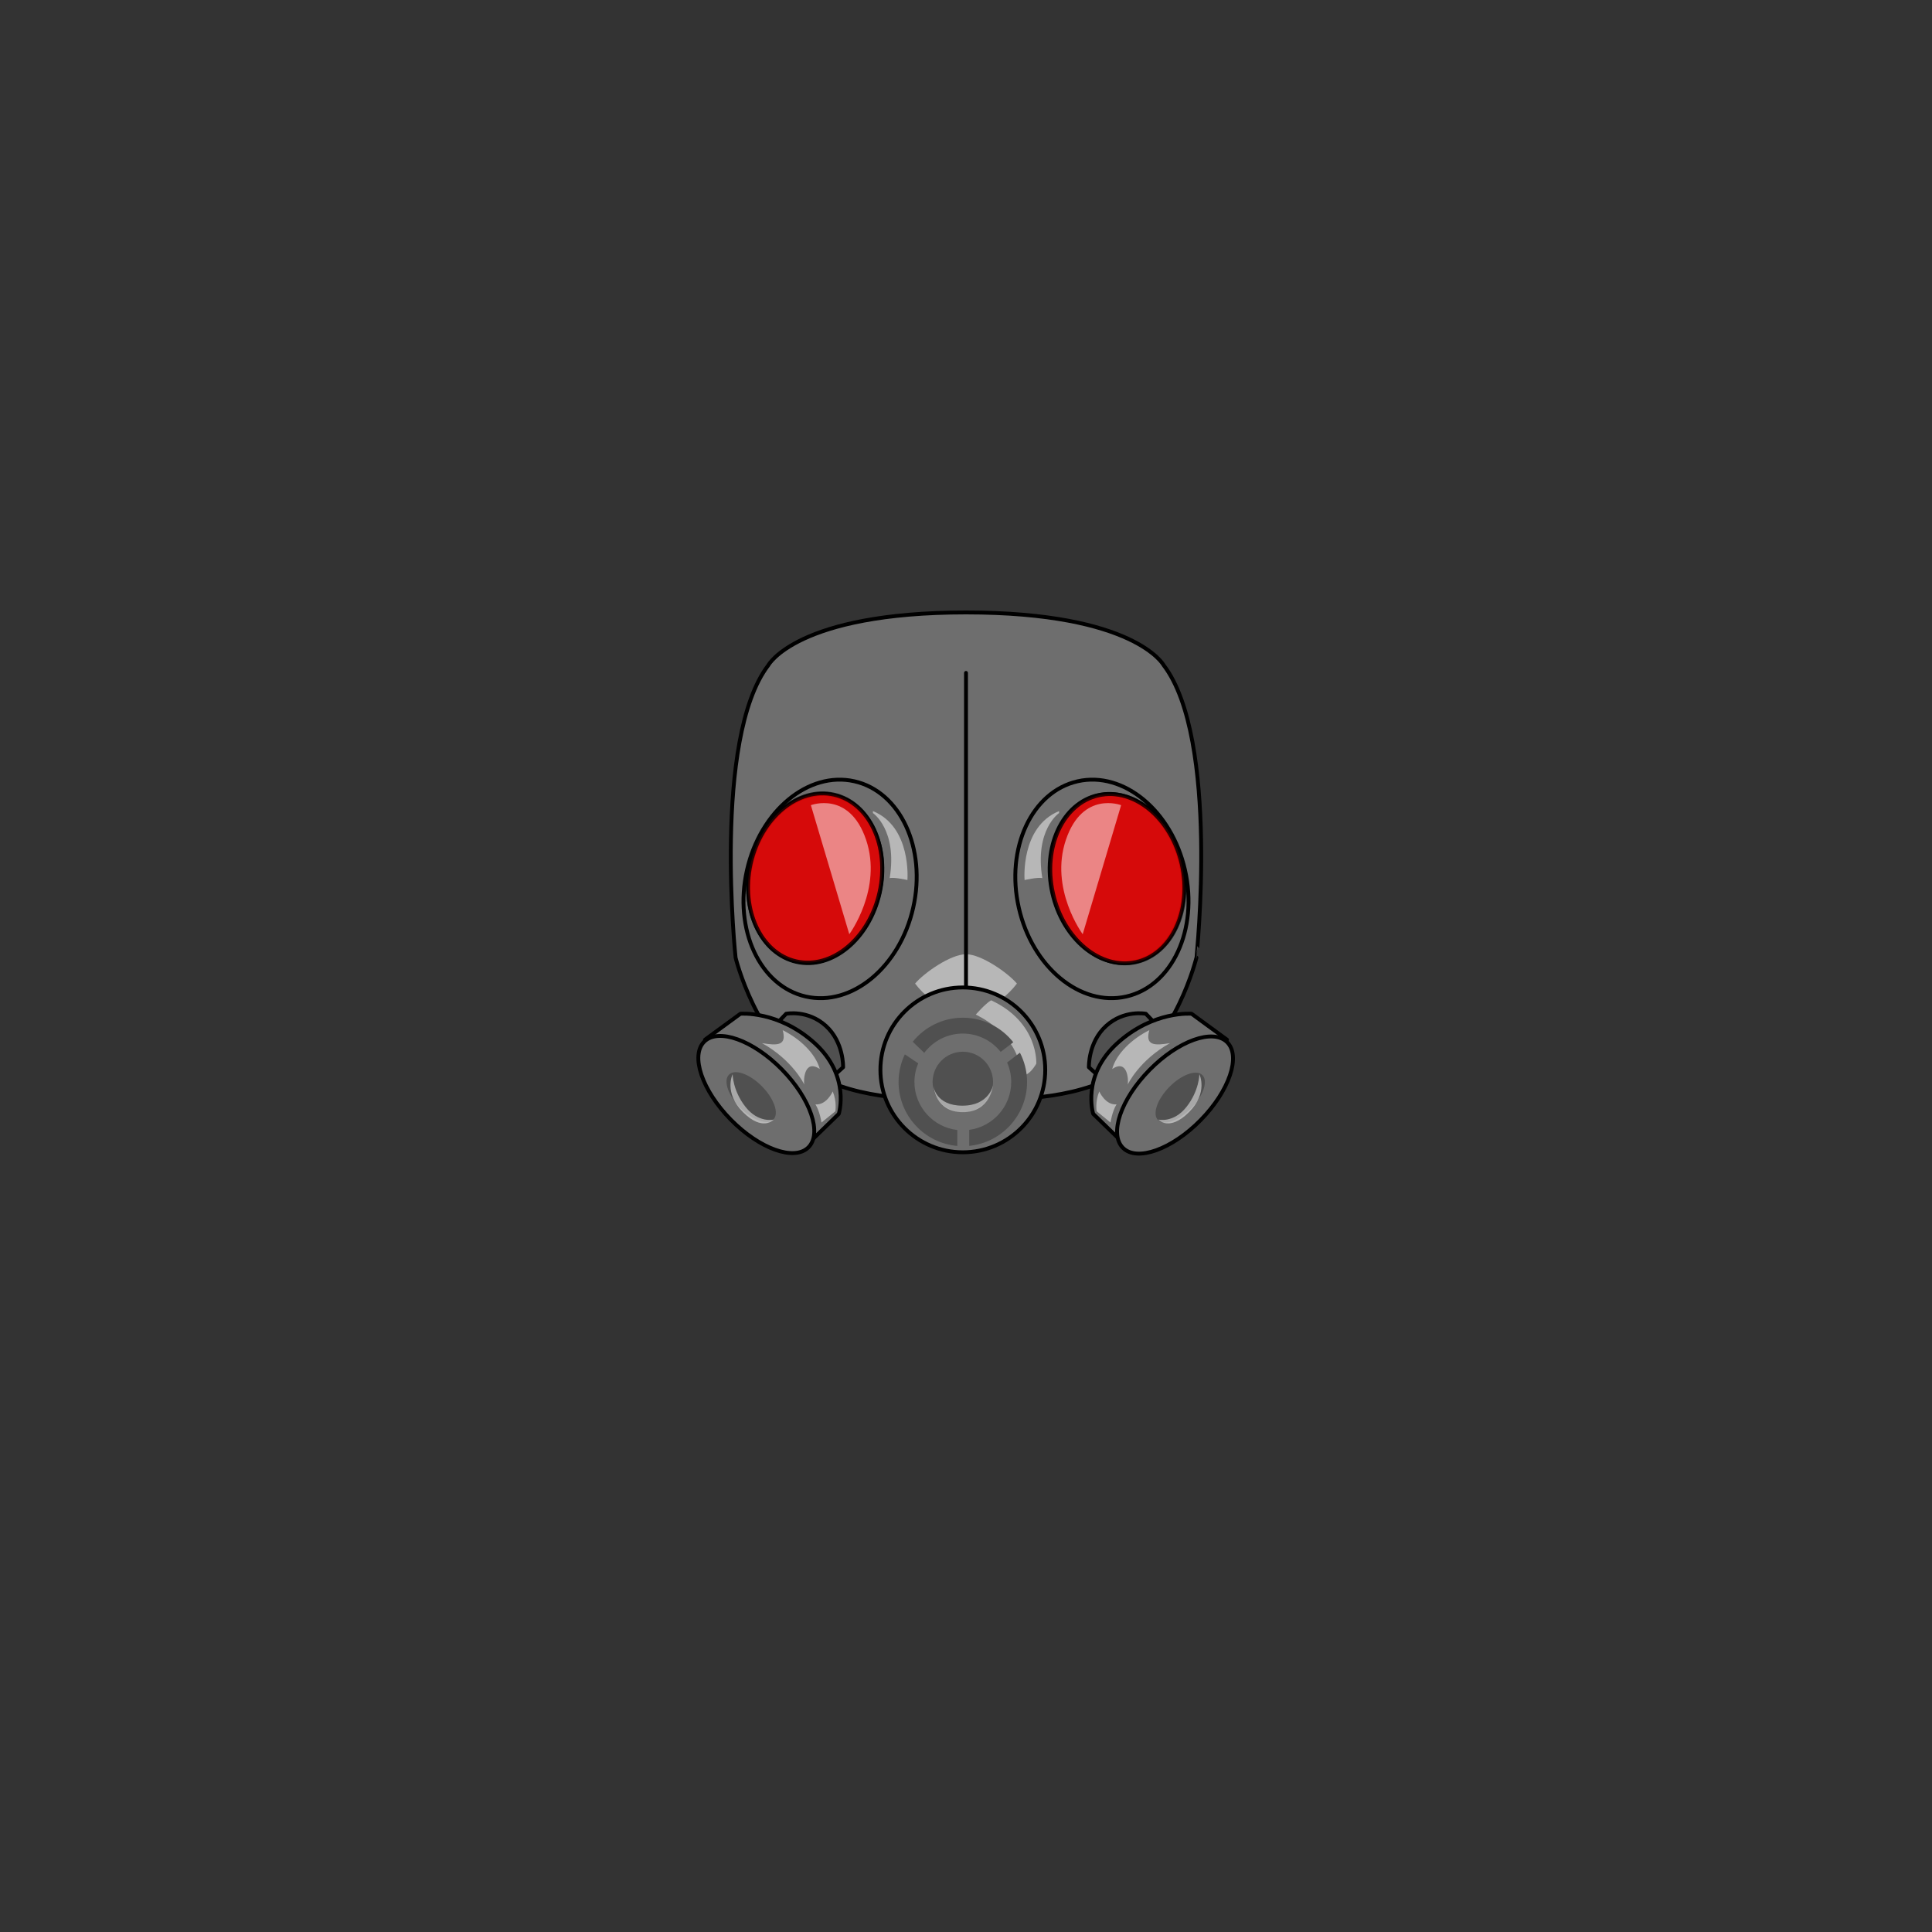 <svg xmlns="http://www.w3.org/2000/svg" width="500" height="500" version="1.1"><rect width="100%" height="100%" fill="#333333" stroke="none"/><g id="x030"><path style="fill:#6E6E6E;stroke:#000000;stroke-linecap:round;stroke-linejoin:round;" d="M301.144,172.137c0,0-7.394-13.637-51.144-13.637s-51.144,13.637-51.144,13.637c-14.525,19.005-8.487,75.71-8.487,75.71s5.36,21.887,19.654,29.926c12.699,7.144,28.215,6.883,39.977,6.735c11.762,0.147,27.277,0.408,39.977-6.735c14.294-8.039,19.653-29.926,19.653-29.926S315.669,191.143,301.144,172.137z M227.654,231.117c-2.683,11.911-12.316,19.885-21.514,17.813c-9.197-2.072-14.479-13.408-11.796-25.318c2.685-11.911,12.316-19.885,21.515-17.812C225.057,207.872,230.339,219.207,227.654,231.117z M293.859,248.929c-9.197,2.073-18.83-5.902-21.514-17.813c-2.684-11.91,2.598-23.245,11.795-25.317c9.198-2.073,18.83,5.901,21.515,17.812C308.339,235.521,303.057,246.857,293.859,248.929z"></path><g><g><g><g><path style="fill:#6E6E6E;stroke:#000000;stroke-linecap:round;stroke-linejoin:round;" d="M306.688,225.2c-3.467-15.384-15.91-25.685-27.791-23.007c-11.881,2.677-18.703,17.319-15.235,32.703c3.466,15.384,15.909,25.685,27.79,23.007C303.333,255.227,310.155,240.583,306.688,225.2z M293.859,248.929c-9.197,2.073-18.83-5.902-21.514-17.813c-2.684-11.91,2.598-23.245,11.795-25.317c9.198-2.073,18.83,5.901,21.515,17.812C308.339,235.521,303.057,246.857,293.859,248.929z"></path><path style="opacity:0.5;fill:#FFFFFF;" d="M274.085,210.417c0,0-6.374,4.334-4.334,16.826c-1.275-0.255-4.59,0.51-4.59,0.51s-1.132-13.739,8.924-17.846"></path></g><g><ellipse transform="matrix(0.976 -0.22 0.22 0.976 -42.909 69.086)" style="opacity:0.8;fill:#FF0000;stroke:#000000;stroke-linecap:round;stroke-linejoin:round;" cx="289" cy="227.364" rx="17.072" ry="22.106"></ellipse><path style="opacity:0.5;fill:#FFFFFF;" d="M290.146,208.377l-9.942,33.398c0,0-8.669-11.728-4.335-24.475C280.204,204.553,290.146,208.377,290.146,208.377z"></path></g></g></g><g><g><g><path style="fill:#6E6E6E;stroke:#000000;stroke-linecap:round;stroke-linejoin:round;" d="M221.104,202.193c-11.882-2.678-24.324,7.623-27.792,23.007c-3.467,15.384,3.355,30.027,15.236,32.703c11.881,2.678,24.324-7.623,27.79-23.007C239.806,219.512,232.983,204.87,221.104,202.193z M227.654,231.117c-2.683,11.911-12.316,19.885-21.514,17.813c-9.197-2.072-14.479-13.408-11.796-25.318c2.685-11.911,12.316-19.885,21.515-17.812C225.057,207.872,230.339,219.207,227.654,231.117z"></path><path style="opacity:0.5;fill:#FFFFFF;" d="M225.915,210.417c0,0,6.374,4.334,4.334,16.826c1.275-0.255,4.59,0.51,4.59,0.51s1.132-13.739-8.924-17.846"></path></g><g><ellipse transform="matrix(-0.976 -0.22 0.22 -0.976 366.861 495.547)" style="opacity:0.8;fill:#FF0000;stroke:#000000;stroke-linecap:round;stroke-linejoin:round;" cx="211" cy="227.364" rx="17.072" ry="22.106"></ellipse><path style="opacity:0.5;fill:#FFFFFF;" d="M209.854,208.377l9.943,33.398c0,0,8.668-11.728,4.334-24.475C219.797,204.553,209.854,208.377,209.854,208.377z"></path></g></g></g></g><path style="opacity:0.5;fill:#FFFFFF;" d="M250,246.954c-4.02,0-10.942,4.914-13.176,7.593c4.689,6.254,13.176,9.193,13.176,9.193s8.486-2.939,13.176-9.193C260.942,251.867,254.02,246.954,250,246.954z"></path><line style="fill:none;stroke:#000000;stroke-linecap:round;stroke-linejoin:round;" x1="250" y1="256.334" x2="250" y2="174.147"></line><g><g><circle style="fill:#6E6E6E;stroke:#000000;stroke-linecap:round;stroke-linejoin:round;" cx="249.178" cy="276.881" r="21.329"></circle><path style="opacity:0.5;fill:#FFFFFF;" d="M252.528,262.587c0,0,11.302,4.888,11.741,15.585c2.002,0.694,3.923-2.901,3.923-2.901s0.639-10.673-11.696-16.4C254.943,259.789,252.528,262.587,252.528,262.587z"></path><g><circle style="fill:#505050;" cx="249.178" cy="280.008" r="7.821"></circle><path style="opacity:0.5;fill:#FFFFFF;" d="M241.584,281.124c0,0,0.446,6.704,7.594,6.704s7.817-6.928,7.817-6.928s-1.005,5.248-7.928,5.248C242.144,286.148,241.584,281.124,241.584,281.124z"></path><g><path style="fill:#505050;" d="M262.237,269.736c-3.048-3.866-7.767-6.355-13.061-6.355c-5.233,0-9.907,2.434-12.958,6.226l2.975,2.875c2.288-3.026,5.906-4.995,9.983-4.996c3.965,0,7.499,1.858,9.795,4.743L262.237,269.736z"></path><path style="fill:#505050;" d="M265.805,280.008c0-2.73-0.676-5.302-1.848-7.576l-3.32,2.554c0.68,1.538,1.063,3.235,1.063,5.022c0,6.34-4.741,11.582-10.863,12.398v4.145C259.229,295.715,265.805,288.615,265.805,280.008z"></path><path style="fill:#505050;" d="M236.655,280.008c0-1.707,0.354-3.328,0.978-4.811l-3.454-2.334c-1.037,2.168-1.628,4.586-1.628,7.145c0,8.689,6.7,15.838,15.205,16.561v-4.125C241.52,291.734,236.655,286.431,236.655,280.008z"></path></g></g></g><g><g><path style="fill:#505050;stroke:#000000;stroke-linecap:round;stroke-linejoin:round;" d="M281.808,276.211c0,0-0.224-6.477,4.467-10.721c4.689-4.243,10.273-3.127,10.273-3.127l4.467,4.69l-14.294,13.624L281.808,276.211z"></path><g><path style="fill:#6E6E6E;stroke:#000000;stroke-linecap:round;stroke-linejoin:round;" d="M282.925,288.271c0,0-3.127-9.828,6.253-18.314s19.207-7.594,19.207-7.594l9.156,6.701l-26.576,27.023L282.925,288.271z"></path><path style="opacity:0.5;fill:#FFFFFF;" d="M291.858,280.678c0,0,2.902-6.254,10.942-10.721c-4.02,0.67-6.477,0.67-5.359-3.35c-4.467,2.232-8.486,6.029-9.604,10.05C291.858,273.977,292.081,279.561,291.858,280.678z"></path><path style="opacity:0.5;fill:#FFFFFF;" d="M284.488,282.464c0,0,1.563,3.573,4.467,3.351c-1.117,1.786-1.563,4.689-1.563,4.689l-3.573-2.903C283.818,287.601,283.371,285.145,284.488,282.464z"></path><ellipse transform="matrix(0.701 -0.713 0.713 0.701 -111.057 301.694)" style="fill:#6E6E6E;stroke:#000000;stroke-linecap:round;stroke-linejoin:round;" cx="304.142" cy="283.246" rx="19.207" ry="9.269"></ellipse><ellipse transform="matrix(0.701 -0.713 0.713 0.701 -111.133 302.844)" style="fill:#505050;" cx="305.483" cy="283.915" rx="8.175" ry="3.944"></ellipse><path style="opacity:0.5;fill:#FFFFFF;" d="M299.754,289.746c0,0,3.941,0.98,7.291-3.262c3.35-4.244,3.35-8.487,3.35-8.487s2.377,4.771-2.68,9.827C302.578,292.961,299.754,289.746,299.754,289.746z"></path></g></g><g><path style="fill:#505050;stroke:#000000;stroke-linecap:round;stroke-linejoin:round;" d="M218.192,276.211c0,0,0.224-6.477-4.467-10.721c-4.689-4.243-10.273-3.127-10.273-3.127l-4.466,4.69l14.293,13.624L218.192,276.211z"></path><g><path style="fill:#6E6E6E;stroke:#000000;stroke-linecap:round;stroke-linejoin:round;" d="M217.075,288.271c0,0,3.127-9.828-6.253-18.314s-19.207-7.594-19.207-7.594l-9.156,6.701l26.576,27.023L217.075,288.271z"></path><path style="opacity:0.5;fill:#FFFFFF;" d="M208.142,280.678c0,0-2.902-6.254-10.942-10.721c4.02,0.67,6.477,0.67,5.359-3.35c4.467,2.232,8.486,6.029,9.604,10.05C208.142,273.977,207.919,279.561,208.142,280.678z"></path><path style="opacity:0.5;fill:#FFFFFF;" d="M215.512,282.464c0,0-1.563,3.573-4.467,3.351c1.117,1.786,1.564,4.689,1.564,4.689l3.572-2.903C216.182,287.601,216.629,285.145,215.512,282.464z"></path><ellipse transform="matrix(-0.701 -0.713 0.713 -0.701 131.072 621.464)" style="fill:#6E6E6E;stroke:#000000;stroke-linecap:round;stroke-linejoin:round;" cx="195.858" cy="283.246" rx="19.207" ry="9.269"></ellipse><ellipse transform="matrix(-0.701 -0.713 0.713 -0.701 128.328 621.648)" style="fill:#505050;" cx="194.518" cy="283.915" rx="8.175" ry="3.945"></ellipse><path style="opacity:0.5;fill:#FFFFFF;" d="M200.247,289.746c0,0-3.942,0.98-7.292-3.262c-3.35-4.244-3.35-8.487-3.35-8.487s-2.376,4.771,2.68,9.827C197.422,292.961,200.247,289.746,200.247,289.746z"></path></g></g></g></g></g></svg>